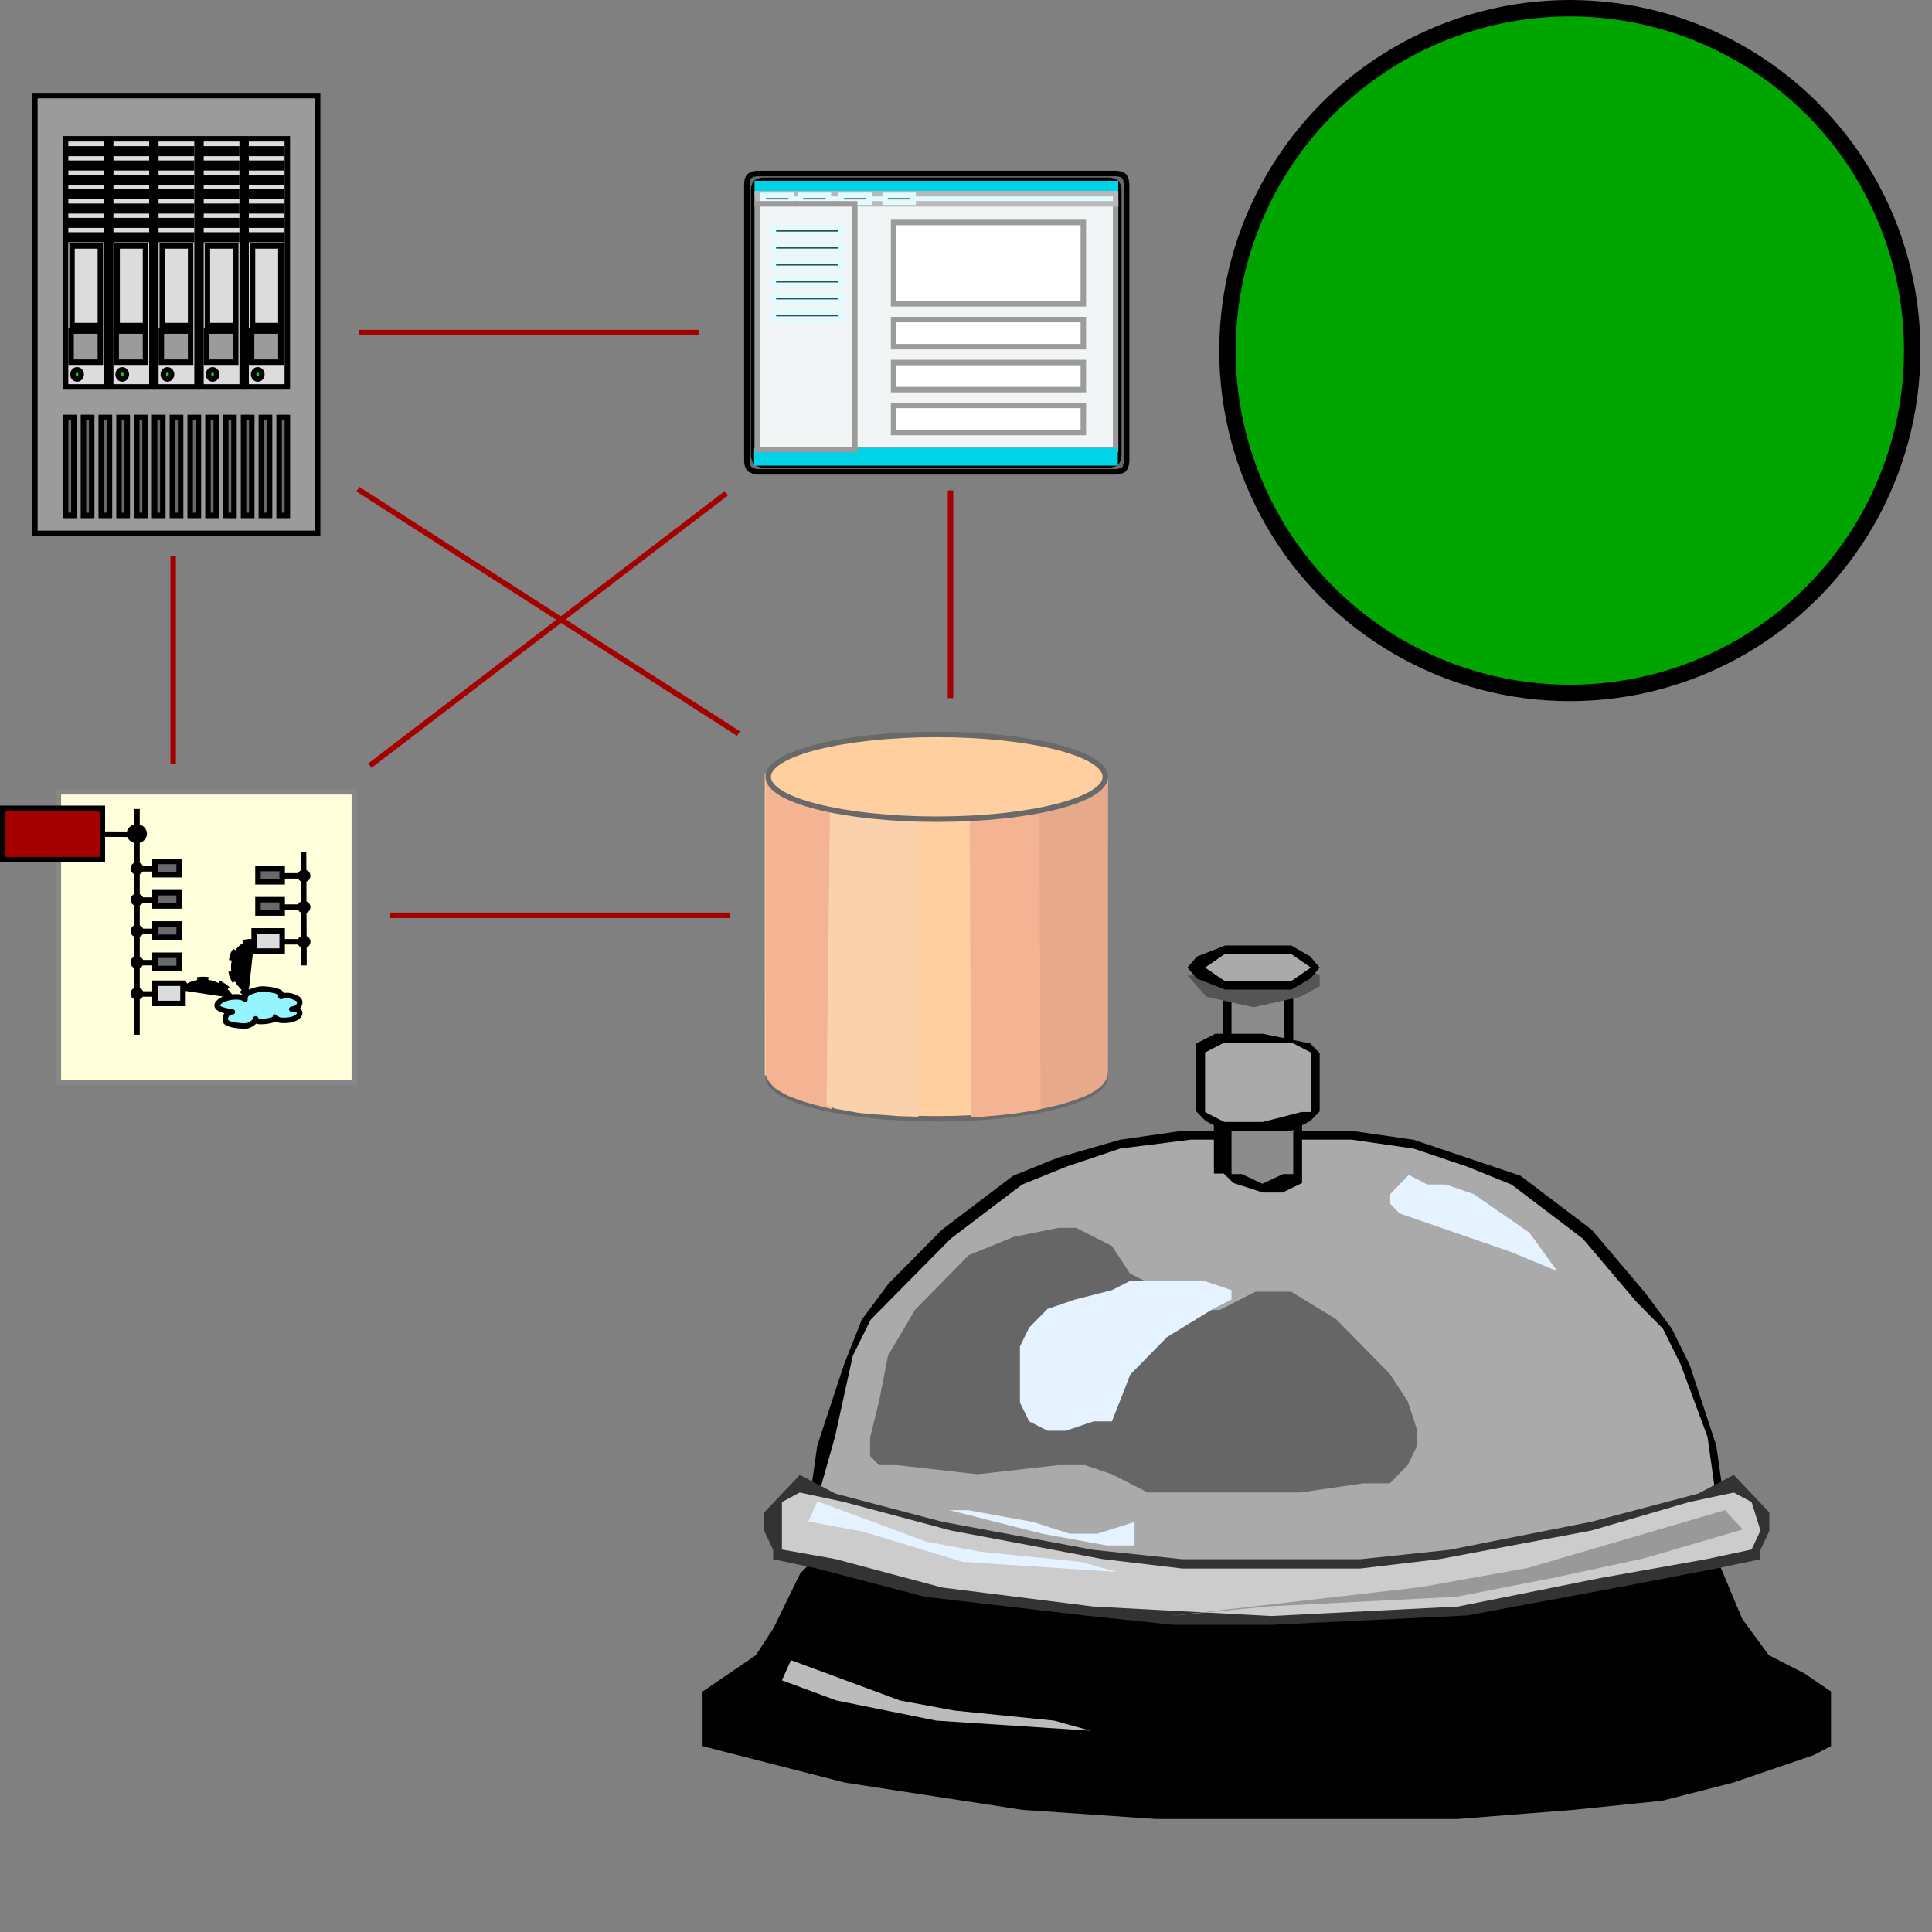<?xml version="1.0" encoding="UTF-8" standalone="no"?>

<svg
 xmlns:dc="http://purl.org/dc/elements/1.1/"
   xmlns:cc="http://creativecommons.org/ns#"
   xmlns:rdf="http://www.w3.org/1999/02/22-rdf-syntax-ns#"
   xmlns:svg="http://www.w3.org/2000/svg"
   xmlns="http://www.w3.org/2000/svg"
   xmlns:sodipodi="http://sodipodi.sourceforge.net/DTD/sodipodi-0.dtd"
   xmlns:inkscape="http://www.inkscape.org/namespaces/inkscape"
   id="svg2"
   version="1.1"
   inkscape:version="0.47 r22583"
   width="100"
   height="100"
   sodipodi:docname="system_service_interface.svg">
  <rect width="100%" height="100%" fill="#808080" stroke="none"/>
  <defs
     id="defs326">
    <inkscape:perspective
       sodipodi:type="inkscape:persp3d"
       inkscape:vp_x="0 : 0.5 : 1"
       inkscape:vp_y="0 : 1000 : 0"
       inkscape:vp_z="1 : 0.5 : 1"
       inkscape:persp3d-origin="0.5 : 0.33333333 : 1"
       id="perspective330" />
  </defs>
  <sodipodi:namedview
     pagecolor="#ffffff"
     bordercolor="#666666"
     borderopacity="1"
     objecttolerance="10"
     gridtolerance="10"
     guidetolerance="10"
     inkscape:pageopacity="0"
     inkscape:pageshadow="2"
     inkscape:window-width="1680"
     inkscape:window-height="994"
     id="namedview324"
     showgrid="false"
     inkscape:zoom="7.49"
     inkscape:cx="50"
     inkscape:cy="50"
     inkscape:window-x="-4"
     inkscape:window-y="-4"
     inkscape:window-maximized="1"
     inkscape:current-layer="svg2" />
  <polygon
     points="205.325,83.952 205.093,84.34 204.705,84.572 204.163,84.727 203.697,84.805 137.963,84.805 137.498,84.727 137.11,84.572 136.645,84.34 136.335,83.952 136.18,83.487 136.103,82.944 136.103,32.093 136.18,31.473 136.335,31.008 136.568,30.698 136.568,30.698 136.955,30.465 137.42,30.31 137.963,30.233 203.697,30.233 204.24,30.31 204.705,30.465 205.093,30.698 205.325,31.085 205.48,31.55 205.558,32.093 205.558,82.944 205.48,83.487 "
     style="fill:#696969;fill-opacity:1;stroke:#000000;stroke-width:1"
     id="polygon4"
     transform="matrix(0.283,0,0,0.283,0.141,0.424)" />
  <polygon
     points="203.9,82.75 203.676,83.12 203.304,83.342 202.782,83.49 202.335,83.564 139.132,83.564 138.684,83.49 138.312,83.342 137.865,83.12 137.567,82.75 137.417,82.306 137.343,81.788 137.343,33.249 137.417,32.657 137.567,32.213 137.79,31.917 137.79,31.917 138.163,31.695 138.61,31.547 139.132,31.473 202.335,31.473 202.856,31.547 203.304,31.695 203.676,31.917 203.9,32.287 204.049,32.731 204.124,33.249 204.124,81.788 204.049,82.306 "
     style="fill:#000000;fill-opacity:1;stroke:#000000;stroke-width:1"
     id="polygon6"
     transform="matrix(0.283,0,0,0.283,0.141,0.424)" />
  <rect
     x="44.234"
     y="10.52"
     width="13.51"
     height="12.75"
     style="fill:#f2f5f5;fill-opacity:1;stroke:#9b9b9b;stroke-width:0.283"
     id="rect8" />
  <rect
     x="39.196"
     y="9.499"
     width="18.543"
     height="0.526"
     style="fill:#00d2e8;fill-opacity:1;stroke:#00d2e8;stroke-width:0.283"
     id="rect10" />
  <rect
     x="39.174"
     y="23.329"
     width="18.543"
     height="0.631"
     style="fill:#00d2e8;fill-opacity:1;stroke:#00d2e8;stroke-width:0.283"
     id="rect12" />
  <rect
     x="39.196"
     y="10.025"
     width="18.548"
     height="0.526"
     style="fill:#e1fcff;fill-opacity:1;stroke:#b9b9b9;stroke-width:0.283"
     id="rect14" />
  <rect
     x="39.502"
     y="10.112"
     width="1.449"
     height="0.353"
     style="fill:#464646;fill-opacity:1;stroke:#e1fcff;stroke-width:0.283"
     id="rect16" />
  <rect
     x="41.431"
     y="10.112"
     width="1.449"
     height="0.353"
     style="fill:#464646;fill-opacity:1;stroke:#e1fcff;stroke-width:0.283"
     id="rect18" />
  <rect
     x="43.535"
     y="10.112"
     width="1.449"
     height="0.353"
     style="fill:#464646;fill-opacity:1;stroke:#e1fcff;stroke-width:0.283"
     id="rect20" />
  <rect
     x="45.815"
     y="10.112"
     width="1.449"
     height="0.353"
     style="fill:#464646;fill-opacity:1;stroke:#e1fcff;stroke-width:0.283"
     id="rect22" />
  <rect
     x="39.193"
     y="10.551"
     width="5.044"
     height="12.719"
     style="fill:#f2f5f5;fill-opacity:1;stroke:#9b9b9b;stroke-width:0.283"
     id="rect24" />
  <rect
     x="46.253"
     y="16.542"
     width="9.82"
     height="1.403"
     style="fill:#ffffff;fill-opacity:1;stroke:#9b9b9b;stroke-width:0.283"
     id="rect26" />
  <rect
     x="46.253"
     y="18.763"
     width="9.82"
     height="1.403"
     style="fill:#ffffff;fill-opacity:1;stroke:#9b9b9b;stroke-width:0.283"
     id="rect28" />
  <rect
     x="46.253"
     y="20.984"
     width="9.82"
     height="1.403"
     style="fill:#ffffff;fill-opacity:1;stroke:#9b9b9b;stroke-width:0.283"
     id="rect30" />
  <rect
     x="40.029"
     y="11.778"
     width="3.507"
     height="0.353"
     style="fill:#464646;fill-opacity:1;stroke:#e1fcff;stroke-width:0.283"
     id="rect32" />
  <rect
     x="40.029"
     y="12.655"
     width="3.507"
     height="0.353"
     style="fill:#464646;fill-opacity:1;stroke:#e1fcff;stroke-width:0.283"
     id="rect34" />
  <rect
     x="40.029"
     y="13.532"
     width="3.507"
     height="0.353"
     style="fill:#464646;fill-opacity:1;stroke:#e1fcff;stroke-width:0.283"
     id="rect36" />
  <rect
     x="40.029"
     y="14.409"
     width="3.507"
     height="0.353"
     style="fill:#464646;fill-opacity:1;stroke:#e1fcff;stroke-width:0.283"
     id="rect38" />
  <rect
     x="40.029"
     y="15.285"
     width="3.507"
     height="0.353"
     style="fill:#464646;fill-opacity:1;stroke:#e1fcff;stroke-width:0.283"
     id="rect40" />
  <rect
     x="40.029"
     y="16.162"
     width="3.507"
     height="0.353"
     style="fill:#464646;fill-opacity:1;stroke:#e1fcff;stroke-width:0.283"
     id="rect42" />
  <rect
     x="46.253"
     y="11.515"
     width="9.82"
     height="4.208"
     style="fill:#ffffff;fill-opacity:1;stroke:#9b9b9b;stroke-width:0.283"
     id="rect44" />
  <ellipse
     cx="170.83"
     cy="195.38"
     rx="30.834"
     ry="7.751"
     style="fill:#ffcf9f;fill-opacity:1;stroke:#696969;stroke-width:1"
     id="ellipse46"
     sodipodi:cx="170.83"
     sodipodi:cy="195.38"
     sodipodi:rx="30.8339"
     sodipodi:ry="7.75103"
     transform="matrix(0.283,0,0,0.283,0.141,0.424)" />
  <rect
     x="39.727"
     y="40.174"
     width="17.437"
     height="15.342"
     style="fill:#ffcf9f;fill-opacity:1;stroke:#ffcf9f;stroke-width:0.283"
     id="rect48" />
  <polygon
     points="189.319,200.943 189.263,146.625 201.664,141.547 201.664,141.547 201.644,193.911 201.615,194.772 201.528,195.432 201.28,195.854 200.919,196.408 200.339,197.011 199.647,197.512 198.744,198.044 197.687,198.562 195.4,199.411 192.944,200.14 191.089,200.57 "
     style="fill:#e7a98b;fill-opacity:1;stroke:#e7a98b;stroke-width:1"
     id="polygon50"
     transform="matrix(0.283,0,0,0.283,0.141,0.424)" />
  <polygon
     points="177.364,148.119 177.364,148.119 189.113,146.79 189.324,200.931 188.285,201.174 186.196,201.485 185.388,201.624 184.478,201.727 183.533,201.832 182.659,201.936 181.591,202.04 180.419,202.126 179.002,202.264 177.603,202.334 "
     style="fill:#f4b392;fill-opacity:1;stroke:#f4b392;stroke-width:1"
     id="polygon52"
     transform="matrix(0.283,0,0,0.283,0.141,0.424)" />
  <polygon
     points="140.194,195.422 140.062,194.867 140.039,140.907 140.039,140.907 151.593,145.783 151.236,200.739 149.851,200.38 148.533,200.054 147.181,199.663 146.127,199.336 144.907,198.879 143.886,198.488 142.897,197.966 141.611,197.183 140.853,196.4 140.458,195.878 "
     style="fill:#f4b392;fill-opacity:1;stroke:#f4b392;stroke-width:1"
     id="polygon54"
     transform="matrix(0.283,0,0,0.283,0.141,0.424)" />
  <polygon
     points="166.932,202.23 163.917,202.141 161.345,201.933 158.827,201.777 156.465,201.518 154.472,201.154 152.425,200.791 151.166,200.271 151.795,146.309 151.795,146.309 166.837,147.836 "
     style="fill:#fad1ad;fill-opacity:1;stroke:#fad1ad;stroke-width:1"
     id="polygon56"
     transform="matrix(0.283,0,0,0.283,0.141,0.424)" />
  <ellipse
     cx="170.83"
     cy="140.578"
     rx="30.834"
     ry="7.751"
     style="fill:#ffcf9f;fill-opacity:1;stroke:#696969;stroke-width:1"
     id="ellipse58"
     sodipodi:cx="170.83"
     sodipodi:cy="140.578"
     sodipodi:rx="30.8339"
     sodipodi:ry="7.75103"
     transform="matrix(0.283,0,0,0.283,0.141,0.424)" />
  <rect
     x="1.805"
     y="4.948"
     width="14.635"
     height="22.66"
     style="fill:#9b9b9b;fill-opacity:1;stroke:#000000;stroke-width:0.283"
     id="rect60" />
  <rect
     x="3.398"
     y="21.607"
     width="0.426"
     height="5.071"
     style="fill:#696969;fill-opacity:1;stroke:#000000;stroke-width:0.283"
     id="rect62" />
  <rect
     x="6.16"
     y="21.607"
     width="0.426"
     height="5.071"
     style="fill:#696969;fill-opacity:1;stroke:#000000;stroke-width:0.283"
     id="rect64" />
  <rect
     x="7.081"
     y="21.607"
     width="0.426"
     height="5.071"
     style="fill:#696969;fill-opacity:1;stroke:#000000;stroke-width:0.283"
     id="rect66" />
  <rect
     x="9.843"
     y="21.607"
     width="0.426"
     height="5.071"
     style="fill:#696969;fill-opacity:1;stroke:#000000;stroke-width:0.283"
     id="rect68" />
  <rect
     x="10.764"
     y="21.607"
     width="0.426"
     height="5.071"
     style="fill:#696969;fill-opacity:1;stroke:#000000;stroke-width:0.283"
     id="rect70" />
  <rect
     x="11.685"
     y="21.607"
     width="0.426"
     height="5.071"
     style="fill:#696969;fill-opacity:1;stroke:#000000;stroke-width:0.283"
     id="rect72" />
  <rect
     x="12.605"
     y="21.607"
     width="0.426"
     height="5.071"
     style="fill:#696969;fill-opacity:1;stroke:#000000;stroke-width:0.283"
     id="rect74" />
  <rect
     x="4.319"
     y="21.607"
     width="0.426"
     height="5.071"
     style="fill:#696969;fill-opacity:1;stroke:#000000;stroke-width:0.283"
     id="rect76" />
  <rect
     x="5.24"
     y="21.607"
     width="0.426"
     height="5.071"
     style="fill:#696969;fill-opacity:1;stroke:#000000;stroke-width:0.283"
     id="rect78" />
  <rect
     x="8.002"
     y="21.607"
     width="0.426"
     height="5.071"
     style="fill:#696969;fill-opacity:1;stroke:#000000;stroke-width:0.283"
     id="rect80" />
  <rect
     x="8.923"
     y="21.607"
     width="0.426"
     height="5.071"
     style="fill:#696969;fill-opacity:1;stroke:#000000;stroke-width:0.283"
     id="rect82" />
  <rect
     x="3.394"
     y="7.185"
     width="2.132"
     height="12.842"
     style="fill:#dcdcdc;fill-opacity:1;stroke:#000000;stroke-width:0.283"
     id="rect84" />
  <ellipse
     cx="13.599"
     cy="66.981"
     rx="0.754"
     ry="0.838"
     style="fill:#00dc00;fill-opacity:1;stroke:#000000;stroke-width:1"
     id="ellipse86"
     sodipodi:cx="13.5991"
     sodipodi:cy="66.980797"
     sodipodi:rx="0.75416601"
     sodipodi:ry="0.83795899"
     transform="matrix(0.283,0,0,0.283,0.141,0.424)" />
  <rect
     x="3.631"
     y="7.706"
     width="1.611"
     height="0.237"
     style="fill:#b9b9b9;fill-opacity:1;stroke:#000000;stroke-width:0.283"
     id="rect88" />
  <rect
     x="3.631"
     y="8.448"
     width="1.611"
     height="0.237"
     style="fill:#b9b9b9;fill-opacity:1;stroke:#000000;stroke-width:0.283"
     id="rect90" />
  <rect
     x="3.631"
     y="9.191"
     width="1.611"
     height="0.237"
     style="fill:#b9b9b9;fill-opacity:1;stroke:#000000;stroke-width:0.283"
     id="rect92" />
  <rect
     x="3.631"
     y="9.933"
     width="1.611"
     height="0.237"
     style="fill:#b9b9b9;fill-opacity:1;stroke:#000000;stroke-width:0.283"
     id="rect94" />
  <rect
     x="3.631"
     y="10.676"
     width="1.611"
     height="0.237"
     style="fill:#b9b9b9;fill-opacity:1;stroke:#000000;stroke-width:0.283"
     id="rect96" />
  <rect
     x="3.631"
     y="11.418"
     width="1.611"
     height="0.237"
     style="fill:#b9b9b9;fill-opacity:1;stroke:#000000;stroke-width:0.283"
     id="rect98" />
  <rect
     x="3.631"
     y="12.161"
     width="1.611"
     height="0.237"
     style="fill:#b9b9b9;fill-opacity:1;stroke:#000000;stroke-width:0.283"
     id="rect100" />
  <rect
     x="3.679"
     y="17.136"
     width="1.516"
     height="1.611"
     style="fill:#9b9b9b;fill-opacity:1;stroke:#000000;stroke-width:0.283"
     id="rect102" />
  <rect
     x="3.726"
     y="12.729"
     width="1.469"
     height="4.123"
     style="fill:#dcdcdc;fill-opacity:1;stroke:#000000;stroke-width:0.283"
     id="rect104" />
  <rect
     x="8.066"
     y="7.185"
     width="2.132"
     height="12.842"
     style="fill:#dcdcdc;fill-opacity:1;stroke:#000000;stroke-width:0.283"
     id="rect106" />
  <ellipse
     cx="30.121"
     cy="66.981"
     rx="0.754"
     ry="0.838"
     style="fill:#00dc00;fill-opacity:1;stroke:#000000;stroke-width:1"
     id="ellipse108"
     sodipodi:cx="30.121"
     sodipodi:cy="66.980797"
     sodipodi:rx="0.75416601"
     sodipodi:ry="0.83795899"
     transform="matrix(0.283,0,0,0.283,0.141,0.424)" />
  <rect
     x="8.303"
     y="7.706"
     width="1.611"
     height="0.237"
     style="fill:#b9b9b9;fill-opacity:1;stroke:#000000;stroke-width:0.283"
     id="rect110" />
  <rect
     x="8.303"
     y="8.448"
     width="1.611"
     height="0.237"
     style="fill:#b9b9b9;fill-opacity:1;stroke:#000000;stroke-width:0.283"
     id="rect112" />
  <rect
     x="8.303"
     y="9.191"
     width="1.611"
     height="0.237"
     style="fill:#b9b9b9;fill-opacity:1;stroke:#000000;stroke-width:0.283"
     id="rect114" />
  <rect
     x="8.303"
     y="9.933"
     width="1.611"
     height="0.237"
     style="fill:#b9b9b9;fill-opacity:1;stroke:#000000;stroke-width:0.283"
     id="rect116" />
  <rect
     x="8.303"
     y="10.676"
     width="1.611"
     height="0.237"
     style="fill:#b9b9b9;fill-opacity:1;stroke:#000000;stroke-width:0.283"
     id="rect118" />
  <rect
     x="8.303"
     y="11.418"
     width="1.611"
     height="0.237"
     style="fill:#b9b9b9;fill-opacity:1;stroke:#000000;stroke-width:0.283"
     id="rect120" />
  <rect
     x="8.303"
     y="12.161"
     width="1.611"
     height="0.237"
     style="fill:#b9b9b9;fill-opacity:1;stroke:#000000;stroke-width:0.283"
     id="rect122" />
  <rect
     x="8.35"
     y="17.136"
     width="1.516"
     height="1.611"
     style="fill:#9b9b9b;fill-opacity:1;stroke:#000000;stroke-width:0.283"
     id="rect124" />
  <rect
     x="8.398"
     y="12.729"
     width="1.469"
     height="4.123"
     style="fill:#dcdcdc;fill-opacity:1;stroke:#000000;stroke-width:0.283"
     id="rect126" />
  <rect
     x="10.402"
     y="7.185"
     width="2.132"
     height="12.842"
     style="fill:#dcdcdc;fill-opacity:1;stroke:#000000;stroke-width:0.283"
     id="rect128" />
  <ellipse
     cx="38.382"
     cy="66.981"
     rx="0.754"
     ry="0.838"
     style="fill:#00dc00;fill-opacity:1;stroke:#000000;stroke-width:1"
     id="ellipse130"
     sodipodi:cx="38.382099"
     sodipodi:cy="66.980797"
     sodipodi:rx="0.75416601"
     sodipodi:ry="0.83795899"
     transform="matrix(0.283,0,0,0.283,0.141,0.424)" />
  <rect
     x="10.639"
     y="7.706"
     width="1.611"
     height="0.237"
     style="fill:#b9b9b9;fill-opacity:1;stroke:#000000;stroke-width:0.283"
     id="rect132" />
  <rect
     x="10.639"
     y="8.448"
     width="1.611"
     height="0.237"
     style="fill:#b9b9b9;fill-opacity:1;stroke:#000000;stroke-width:0.283"
     id="rect134" />
  <rect
     x="10.639"
     y="9.191"
     width="1.611"
     height="0.237"
     style="fill:#b9b9b9;fill-opacity:1;stroke:#000000;stroke-width:0.283"
     id="rect136" />
  <rect
     x="10.639"
     y="9.933"
     width="1.611"
     height="0.237"
     style="fill:#b9b9b9;fill-opacity:1;stroke:#000000;stroke-width:0.283"
     id="rect138" />
  <rect
     x="10.639"
     y="10.676"
     width="1.611"
     height="0.237"
     style="fill:#b9b9b9;fill-opacity:1;stroke:#000000;stroke-width:0.283"
     id="rect140" />
  <rect
     x="10.639"
     y="11.418"
     width="1.611"
     height="0.237"
     style="fill:#b9b9b9;fill-opacity:1;stroke:#000000;stroke-width:0.283"
     id="rect142" />
  <rect
     x="10.639"
     y="12.161"
     width="1.611"
     height="0.237"
     style="fill:#b9b9b9;fill-opacity:1;stroke:#000000;stroke-width:0.283"
     id="rect144" />
  <rect
     x="10.686"
     y="17.136"
     width="1.516"
     height="1.611"
     style="fill:#9b9b9b;fill-opacity:1;stroke:#000000;stroke-width:0.283"
     id="rect146" />
  <rect
     x="10.734"
     y="12.729"
     width="1.469"
     height="4.123"
     style="fill:#dcdcdc;fill-opacity:1;stroke:#000000;stroke-width:0.283"
     id="rect148" />
  <rect
     x="5.73"
     y="7.185"
     width="2.132"
     height="12.842"
     style="fill:#dcdcdc;fill-opacity:1;stroke:#000000;stroke-width:0.283"
     id="rect150" />
  <ellipse
     cx="21.86"
     cy="66.981"
     rx="0.754"
     ry="0.838"
     style="fill:#00dc00;fill-opacity:1;stroke:#000000;stroke-width:1"
     id="ellipse152"
     sodipodi:cx="21.8599"
     sodipodi:cy="66.980797"
     sodipodi:rx="0.75416601"
     sodipodi:ry="0.83795899"
     transform="matrix(0.283,0,0,0.283,0.141,0.424)" />
  <rect
     x="5.967"
     y="7.706"
     width="1.611"
     height="0.237"
     style="fill:#b9b9b9;fill-opacity:1;stroke:#000000;stroke-width:0.283"
     id="rect154" />
  <rect
     x="5.967"
     y="8.448"
     width="1.611"
     height="0.237"
     style="fill:#b9b9b9;fill-opacity:1;stroke:#000000;stroke-width:0.283"
     id="rect156" />
  <rect
     x="5.967"
     y="9.191"
     width="1.611"
     height="0.237"
     style="fill:#b9b9b9;fill-opacity:1;stroke:#000000;stroke-width:0.283"
     id="rect158" />
  <rect
     x="5.967"
     y="9.933"
     width="1.611"
     height="0.237"
     style="fill:#b9b9b9;fill-opacity:1;stroke:#000000;stroke-width:0.283"
     id="rect160" />
  <rect
     x="5.967"
     y="10.676"
     width="1.611"
     height="0.237"
     style="fill:#b9b9b9;fill-opacity:1;stroke:#000000;stroke-width:0.283"
     id="rect162" />
  <rect
     x="5.967"
     y="11.418"
     width="1.611"
     height="0.237"
     style="fill:#b9b9b9;fill-opacity:1;stroke:#000000;stroke-width:0.283"
     id="rect164" />
  <rect
     x="5.967"
     y="12.161"
     width="1.611"
     height="0.237"
     style="fill:#b9b9b9;fill-opacity:1;stroke:#000000;stroke-width:0.283"
     id="rect166" />
  <rect
     x="6.015"
     y="17.136"
     width="1.516"
     height="1.611"
     style="fill:#9b9b9b;fill-opacity:1;stroke:#000000;stroke-width:0.283"
     id="rect168" />
  <rect
     x="6.062"
     y="12.729"
     width="1.469"
     height="4.123"
     style="fill:#dcdcdc;fill-opacity:1;stroke:#000000;stroke-width:0.283"
     id="rect170" />
  <rect
     x="12.738"
     y="7.185"
     width="2.132"
     height="12.842"
     style="fill:#dcdcdc;fill-opacity:1;stroke:#000000;stroke-width:0.283"
     id="rect172" />
  <ellipse
     cx="46.643"
     cy="66.981"
     rx="0.754"
     ry="0.838"
     style="fill:#00dc00;fill-opacity:1;stroke:#000000;stroke-width:1"
     id="ellipse174"
     sodipodi:cx="46.642799"
     sodipodi:cy="66.980797"
     sodipodi:rx="0.75416601"
     sodipodi:ry="0.83795899"
     transform="matrix(0.283,0,0,0.283,0.141,0.424)" />
  <rect
     x="12.975"
     y="7.706"
     width="1.611"
     height="0.237"
     style="fill:#b9b9b9;fill-opacity:1;stroke:#000000;stroke-width:0.283"
     id="rect176" />
  <rect
     x="12.975"
     y="8.448"
     width="1.611"
     height="0.237"
     style="fill:#b9b9b9;fill-opacity:1;stroke:#000000;stroke-width:0.283"
     id="rect178" />
  <rect
     x="12.975"
     y="9.191"
     width="1.611"
     height="0.237"
     style="fill:#b9b9b9;fill-opacity:1;stroke:#000000;stroke-width:0.283"
     id="rect180" />
  <rect
     x="12.975"
     y="9.933"
     width="1.611"
     height="0.237"
     style="fill:#b9b9b9;fill-opacity:1;stroke:#000000;stroke-width:0.283"
     id="rect182" />
  <rect
     x="12.975"
     y="10.676"
     width="1.611"
     height="0.237"
     style="fill:#b9b9b9;fill-opacity:1;stroke:#000000;stroke-width:0.283"
     id="rect184" />
  <rect
     x="12.975"
     y="11.418"
     width="1.611"
     height="0.237"
     style="fill:#b9b9b9;fill-opacity:1;stroke:#000000;stroke-width:0.283"
     id="rect186" />
  <rect
     x="12.975"
     y="12.161"
     width="1.611"
     height="0.237"
     style="fill:#b9b9b9;fill-opacity:1;stroke:#000000;stroke-width:0.283"
     id="rect188" />
  <rect
     x="13.022"
     y="17.136"
     width="1.516"
     height="1.611"
     style="fill:#9b9b9b;fill-opacity:1;stroke:#000000;stroke-width:0.283"
     id="rect190" />
  <rect
     x="13.069"
     y="12.729"
     width="1.469"
     height="4.123"
     style="fill:#dcdcdc;fill-opacity:1;stroke:#000000;stroke-width:0.283"
     id="rect192" />
  <rect
     x="13.526"
     y="21.607"
     width="0.426"
     height="5.071"
     style="fill:#696969;fill-opacity:1;stroke:#000000;stroke-width:0.283"
     id="rect194" />
  <rect
     x="14.447"
     y="21.607"
     width="0.426"
     height="5.071"
     style="fill:#696969;fill-opacity:1;stroke:#000000;stroke-width:0.283"
     id="rect196" />
  <rect
     x="3.02"
     y="40.985"
     width="15.319"
     height="15.043"
     style="fill:#ffffdc;fill-opacity:1;stroke:#878787;stroke-width:0.283"
     id="rect198" />
  <polyline
     points="24.562 146.468 24.562 187.749"
     style="stroke:#000000;stroke-width:1"
     id="polyline200"
     transform="matrix(0.283,0,0,0.283,0.141,0.424)" />
  <path
     d="m 9.221,51.231 c 0.72,-0.659 1.46,-0.553 1.723,-0.483 0.431,0.115 0.897,0.366 1.191,0.927 0,0 0,0 0,0"
     style="stroke:#000000;stroke-width:0.283;stroke-dasharray:0.566, 0.566"
     id="path202" />
  <polyline
     points="28.229 180.293 24.503 180.293"
     style="stroke:#000000;stroke-width:1"
     id="polyline204"
     transform="matrix(0.283,0,0,0.283,0.141,0.424)" />
  <ellipse
     cx="24.562"
     cy="180.232"
     rx="0.687"
     ry="0.625"
     style="fill:#000000;fill-opacity:1;stroke:#000000;stroke-width:1"
     id="ellipse206"
     sodipodi:cx="24.562201"
     sodipodi:cy="180.23199"
     sodipodi:rx="0.68723798"
     sodipodi:ry="0.624762"
     transform="matrix(0.283,0,0,0.283,0.141,0.424)" />
  <rect
     x="8.021"
     y="50.892"
     width="1.45"
     height="1.046"
     style="fill:#dcdcdc;fill-opacity:1;stroke:#000000;stroke-width:0.283"
     id="rect208" />
  <path
     d="m 11.7,52.898 c -0.128,-0.203 0.048,-0.538 0.311,-0.525 0.177,0.009 -1.077,-0.069 -0.703,-0.474 0.306,-0.331 1.175,-0.394 1.371,-0.174 0.036,0.04 -0.101,-0.068 -0.071,-0.128 0.113,-0.227 0.7,-0.398 0.929,-0.405 0.286,-0.008 0.962,0.073 1.024,0.263 0.016,0.048 0.036,0.008 -0.02,0.1 -0.057,0.095 0.251,-0.189 0.829,0.121 0.27,0.144 0.108,0.443 -0.054,0.505 -0.211,0.081 -0.297,0.047 -0.123,0.053 0.563,0.02 0.393,0.611 -0.585,0.58 -0.409,-0.013 -0.351,-0.306 -0.362,-0.111 -0.008,0.133 -1.076,0.278 -1.024,0.062 0.031,-0.128 0.062,0.137 -0.362,0.31 -0.175,0.071 -0.986,-0.009 -1.109,-0.151 z"
     style="fill:#95f5ff;fill-opacity:1;stroke:#000000;stroke-width:0.283"
     id="path210" />
  <ellipse
     cx="55.094"
     cy="158.699"
     rx="0.687"
     ry="0.625"
     style="fill:#000000;fill-opacity:1;stroke:#000000;stroke-width:1"
     id="ellipse212"
     sodipodi:cx="55.094299"
     sodipodi:cy="158.69901"
     sodipodi:rx="0.68723798"
     sodipodi:ry="0.624762"
     transform="matrix(0.283,0,0,0.283,0.141,0.424)" />
  <polyline
     points="54.39 158.699 50.664 158.699"
     style="stroke:#000000;stroke-width:1"
     id="polyline214"
     transform="matrix(0.283,0,0,0.283,0.141,0.424)" />
  <rect
     x="13.352"
     y="44.954"
     width="1.252"
     height="0.688"
     style="fill:#696969;fill-opacity:1;stroke:#000000;stroke-width:0.283"
     id="rect216" />
  <ellipse
     cx="55.094"
     cy="164.409"
     rx="0.687"
     ry="0.625"
     style="fill:#000000;fill-opacity:1;stroke:#000000;stroke-width:1"
     id="ellipse218"
     sodipodi:cx="55.094299"
     sodipodi:cy="164.409"
     sodipodi:rx="0.68723798"
     sodipodi:ry="0.624762"
     transform="matrix(0.283,0,0,0.283,0.141,0.424)" />
  <polyline
     points="54.843 164.409 51.117 164.409"
     style="stroke:#000000;stroke-width:1"
     id="polyline220"
     transform="matrix(0.283,0,0,0.283,0.141,0.424)" />
  <rect
     x="13.352"
     y="46.568"
     width="1.252"
     height="0.688"
     style="fill:#696969;fill-opacity:1;stroke:#000000;stroke-width:0.283"
     id="rect222" />
  <ellipse
     cx="55.094"
     cy="170.752"
     rx="0.687"
     ry="0.625"
     style="fill:#000000;fill-opacity:1;stroke:#000000;stroke-width:1"
     id="ellipse224"
     sodipodi:cx="55.094299"
     sodipodi:cy="170.752"
     sodipodi:rx="0.68723798"
     sodipodi:ry="0.624762"
     transform="matrix(0.283,0,0,0.283,0.141,0.424)" />
  <polyline
     points="54.607 170.752 50.881 170.752"
     style="stroke:#000000;stroke-width:1"
     id="polyline226"
     transform="matrix(0.283,0,0,0.283,0.141,0.424)" />
  <rect
     x="13.154"
     y="48.183"
     width="1.45"
     height="1.046"
     style="fill:#dcdcdc;fill-opacity:1;stroke:#000000;stroke-width:0.283"
     id="rect228" />
  <polyline
     points="55.02 154.323 55.099 175.08"
     style="stroke:#000000;stroke-width:1"
     id="polyline230"
     transform="matrix(0.283,0,0,0.283,0.141,0.424)" />
  <path
     d="m 13.153,48.747 c -0.168,0 -0.24,0 -0.29,0 -0.056,0 -0.212,0.027 -0.269,0.057 -0.116,0.06 -0.263,0.187 -0.333,0.278 -0.04,0.052 -0.173,0.245 -0.195,0.306 -0.055,0.15 -0.091,0.402 -0.107,0.558 -0.01,0.102 0.009,0.391 0.034,0.497 0.008,0.035 0.067,0.169 0.083,0.199 0.039,0.072 0.092,0.185 0.137,0.254 0.06,0.091 0.244,0.29 0.316,0.373 0.038,0.043 0.138,0.138 0.179,0.178 0.03,0.03 0.087,0.115 0.134,0.134 0,0 0,0 0,0"
     style="stroke:#000000;stroke-width:0.283;stroke-dasharray:0.566, 0.566"
     id="path232" />
  <polyline
     points="28.229 174.571 24.503 174.571"
     style="stroke:#000000;stroke-width:1"
     id="polyline234"
     transform="matrix(0.283,0,0,0.283,0.141,0.424)" />
  <ellipse
     cx="24.562"
     cy="174.51"
     rx="0.687"
     ry="0.625"
     style="fill:#000000;fill-opacity:1;stroke:#000000;stroke-width:1"
     id="ellipse236"
     sodipodi:cx="24.562201"
     sodipodi:cy="174.50999"
     sodipodi:rx="0.68723798"
     sodipodi:ry="0.624762"
     transform="matrix(0.283,0,0,0.283,0.141,0.424)" />
  <rect
     x="8.021"
     y="49.442"
     width="1.252"
     height="0.688"
     style="fill:#696969;fill-opacity:1;stroke:#000000;stroke-width:0.283"
     id="rect238" />
  <polyline
     points="28.229 168.849 24.503 168.849"
     style="stroke:#000000;stroke-width:1"
     id="polyline240"
     transform="matrix(0.283,0,0,0.283,0.141,0.424)" />
  <ellipse
     cx="24.562"
     cy="168.789"
     rx="0.687"
     ry="0.625"
     style="fill:#000000;fill-opacity:1;stroke:#000000;stroke-width:1"
     id="ellipse242"
     sodipodi:cx="24.562201"
     sodipodi:cy="168.789"
     sodipodi:rx="0.68723798"
     sodipodi:ry="0.624762"
     transform="matrix(0.283,0,0,0.283,0.141,0.424)" />
  <rect
     x="8.021"
     y="47.824"
     width="1.252"
     height="0.688"
     style="fill:#696969;fill-opacity:1;stroke:#000000;stroke-width:0.283"
     id="rect244" />
  <polyline
     points="28.229 163.128 24.503 163.128"
     style="stroke:#000000;stroke-width:1"
     id="polyline246"
     transform="matrix(0.283,0,0,0.283,0.141,0.424)" />
  <ellipse
     cx="24.562"
     cy="163.067"
     rx="0.687"
     ry="0.625"
     style="fill:#000000;fill-opacity:1;stroke:#000000;stroke-width:1"
     id="ellipse248"
     sodipodi:cx="24.562201"
     sodipodi:cy="163.067"
     sodipodi:rx="0.68723798"
     sodipodi:ry="0.624762"
     transform="matrix(0.283,0,0,0.283,0.141,0.424)" />
  <rect
     x="8.021"
     y="46.206"
     width="1.252"
     height="0.688"
     style="fill:#696969;fill-opacity:1;stroke:#000000;stroke-width:0.283"
     id="rect250" />
  <polyline
     points="28.229 157.406 24.503 157.406"
     style="stroke:#000000;stroke-width:1"
     id="polyline252"
     transform="matrix(0.283,0,0,0.283,0.141,0.424)" />
  <ellipse
     cx="24.562"
     cy="157.345"
     rx="0.687"
     ry="0.625"
     style="fill:#000000;fill-opacity:1;stroke:#000000;stroke-width:1"
     id="ellipse254"
     sodipodi:cx="24.562201"
     sodipodi:cy="157.345"
     sodipodi:rx="0.68723798"
     sodipodi:ry="0.624762"
     transform="matrix(0.283,0,0,0.283,0.141,0.424)" />
  <rect
     x="8.021"
     y="44.588"
     width="1.252"
     height="0.688"
     style="fill:#696969;fill-opacity:1;stroke:#000000;stroke-width:0.283"
     id="rect256" />
  <polyline
     points="14.852 151.05 24.6 151.091"
     style="stroke:#000000;stroke-width:1"
     id="polyline258"
     transform="matrix(0.283,0,0,0.283,0.141,0.424)" />
  <ellipse
     cx="24.521"
     cy="150.981"
     rx="1.361"
     ry="1.237"
     style="fill:#000000;fill-opacity:1;stroke:#000000;stroke-width:1"
     id="ellipse260"
     sodipodi:cx="24.521299"
     sodipodi:cy="150.981"
     sodipodi:rx="1.36068"
     sodipodi:ry="1.23698"
     transform="matrix(0.283,0,0,0.283,0.141,0.424)" />
  <rect
     x="0.141"
     y="41.841"
     width="5.157"
     height="2.657"
     style="fill:#a50000;fill-opacity:1;stroke:#000000;stroke-width:0.283"
     id="rect262" />
  <polyline
     points="65.186 59.334 127.268 59.334"
     style="stroke:#a50000;stroke-width:1"
     class="TAG:BOTH_ARROW"
     id="polyline264"
     transform="matrix(0.283,0,0,0.283,0.141,0.424)" />
  <polyline
     points="70.873 165.91 132.956 165.91"
     style="stroke:#a50000;stroke-width:1"
     class="TAG:BOTH_ARROW"
     id="polyline266"
     transform="matrix(0.283,0,0,0.283,0.141,0.424)" />
  <polyline
     points="31.174 100.172 31.174 138.172"
     style="stroke:#a50000;stroke-width:1"
     class="TAG:BOTH_ARROW"
     id="polyline268"
     transform="matrix(0.283,0,0,0.283,0.141,0.424)" />
  <polyline
     points="173.348 88.195 173.348 126.194"
     style="stroke:#a50000;stroke-width:1"
     class="TAG:BOTH_ARROW"
     id="polyline270"
     transform="matrix(0.283,0,0,0.283,0.141,0.424)" />
  <polyline
     points="67.152 138.529 132.36 88.706"
     style="stroke:#a50000;stroke-width:1"
     class="TAG:BOTH_ARROW"
     id="polyline272"
     transform="matrix(0.283,0,0,0.283,0.141,0.424)" />
  <polyline
     points="134.558 132.667 64.954 87.973"
     style="stroke:#a50000;stroke-width:1"
     class="TAG:BOTH_ARROW"
     id="polyline274"
     transform="matrix(0.283,0,0,0.283,0.141,0.424)" />
  <polygon
     points="336,144 336,352.157 336,352.157 128,352.157 128,144 "
     style="fill:#ffffff;fill-opacity:0;stroke:none"
     id="polygon276"
     transform="matrix(0.283,0,0,0.283,0.141,0.424)" />
  <polygon
     points="329.513,304.556 323.012,301.228 318.137,294.571 313.262,282.923 288.885,281.259 262.884,279.595 232.007,277.931 176.753,277.931 158.877,279.595 152.377,281.259 149.126,282.923 145.876,286.251 144.251,289.579 141.001,296.235 137.751,301.228 132.875,304.556 128,307.884 128,317.868 128,317.868 134.5,319.532 154.002,324.525 186.504,329.517 210.88,331.181 238.507,331.181 266.133,331.181 287.26,329.517 303.511,327.852 316.512,324.525 331.138,319.532 334.388,317.868 334.388,307.884 "
     style="fill:#000000;fill-opacity:1;stroke:none"
     id="polygon278"
     transform="matrix(0.283,0,0,0.283,0.141,0.424)" />
  <polygon
     points="315.039,281 315.039,279.355 315.039,274.419 313.411,262.902 308.527,248.095 305.271,241.514 300.386,234.933 290.618,223.416 284.106,218.48 277.594,213.544 267.825,210.254 258.057,206.963 246.661,205.318 232.008,205.318 215.727,205.318 204.331,206.963 192.935,210.254 184.794,213.544 178.282,218.48 171.77,223.416 162.001,233.287 162.001,233.287 157.117,239.868 153.861,248.095 148.977,262.902 147.349,274.419 147.349,279.355 147.349,281 148.977,281 175.026,284.291 201.075,287.581 232.008,289.226 262.941,287.581 288.99,284.291 "
     style="fill:#000000;fill-opacity:1;stroke:none"
     id="polygon280"
     transform="matrix(0.283,0,0,0.283,0.141,0.424)" />
  <polygon
     points="289.001,225.051 298.771,236.582 303.657,241.524 306.913,248.113 311.798,261.29 313.427,272.821 313.427,279.41 285.744,282.704 259.69,285.999 232.008,285.999 202.697,285.999 178.272,282.704 148.961,279.41 148.961,272.821 152.218,261.29 155.475,246.465 158.732,239.876 163.617,234.935 163.617,234.935 173.387,225.051 179.9,220.109 186.414,215.168 194.556,211.873 204.326,208.579 217.353,206.932 232.008,206.932 246.663,206.932 258.062,208.579 267.832,211.873 275.974,215.168 282.488,220.109 "
     style="fill:#aaaaaa;fill-opacity:1;stroke:none"
     id="polygon282"
     transform="matrix(0.283,0,0,0.283,0.141,0.424)" />
  <polygon
     points="197.968,266.469 202.884,268.138 209.44,271.476 215.995,271.476 237.3,271.476 248.772,269.807 253.689,269.807 256.966,266.469 258.605,263.13 258.605,259.792 256.966,254.784 253.689,249.776 243.856,239.76 235.661,234.753 229.106,234.753 222.551,238.091 220.912,238.091 217.634,238.091 212.718,234.753 206.162,231.414 202.884,226.406 199.607,224.737 196.329,223.068 193.051,223.068 193.051,223.068 184.857,224.737 176.663,228.075 171.747,233.083 166.83,238.091 161.913,246.437 160.275,254.784 158.636,261.461 158.636,264.799 160.275,266.469 163.552,266.469 178.302,268.138 193.051,266.469 "
     style="fill:#666666;fill-opacity:1;stroke:none"
     id="polygon284"
     transform="matrix(0.283,0,0,0.283,0.141,0.424)" />
  <polygon
     points="206.237,249.894 212.967,243.036 221.379,237.893 224.744,236.178 224.744,234.464 219.697,232.75 206.237,232.75 206.237,232.75 202.872,234.464 196.142,236.178 191.094,237.893 187.729,241.322 186.047,244.751 186.047,249.894 186.047,255.038 187.729,258.467 191.094,260.181 194.459,260.181 199.507,258.467 202.872,258.467 "
     style="fill:#e5f2ff;fill-opacity:1;stroke:none"
     id="polygon286"
     transform="matrix(0.283,0,0,0.283,0.141,0.424)" />
  <polygon
     points="223.132,173.045 223.132,192.409 236.031,192.409 236.031,173.045 234.189,173.045 234.189,173.045 "
     style="fill:#000000;fill-opacity:1;stroke:none"
     id="polygon288"
     transform="matrix(0.283,0,0,0.283,0.141,0.424)" />
  <polygon
     points="224.744,174.659 234.419,174.659 234.419,174.659 234.419,190.795 224.744,190.795 "
     style="fill:#8c8c8c;fill-opacity:1;stroke:none"
     id="polygon290"
     transform="matrix(0.283,0,0,0.283,0.141,0.424)" />
  <polygon
     points="221.52,213.138 223.311,213.138 225.103,214.876 230.477,216.613 234.06,216.613 237.644,214.876 237.644,213.138 237.644,194.023 235.852,194.023 235.852,194.023 221.52,194.023 "
     style="fill:#000000;fill-opacity:1;stroke:none"
     id="polygon292"
     transform="matrix(0.283,0,0,0.283,0.141,0.424)" />
  <polygon
     points="224.744,213.239 224.744,195.636 236.031,195.636 236.031,195.636 236.031,213.239 234.15,213.239 230.388,215 226.625,213.239 "
     style="fill:#8c8c8c;fill-opacity:1;stroke:none"
     id="polygon294"
     transform="matrix(0.283,0,0,0.283,0.141,0.424)" />
  <polygon
     points="236.031,211.772 237.644,213.386 237.644,213.386 "
     style="fill:#000000;fill-opacity:1;stroke:none"
     id="polygon296"
     transform="matrix(0.283,0,0,0.283,0.141,0.424)" />
  <polygon
     points="221.768,187.568 218.295,189.343 218.295,189.343 218.295,191.118 218.295,201.768 220.031,203.543 223.504,205.318 230.45,205.318 235.659,205.318 239.132,203.543 240.868,201.768 240.868,191.118 239.132,189.343 230.45,187.568 225.241,187.568 "
     style="fill:#000000;fill-opacity:1;stroke:none"
     id="polygon298"
     transform="matrix(0.283,0,0,0.283,0.141,0.424)" />
  <polygon
     points="239.256,190.997 239.256,201.889 237.497,201.889 230.461,203.704 223.425,203.704 219.907,201.889 219.907,190.997 223.425,189.182 230.461,189.182 230.461,189.182 235.738,189.182 "
     style="fill:#aaaaaa;fill-opacity:1;stroke:none"
     id="polygon300"
     transform="matrix(0.283,0,0,0.283,0.141,0.424)" />
  <polygon
     points="240.869,178.854 237.414,180.791 228.776,182.727 220.137,180.791 218.41,178.854 216.682,176.918 218.41,176.918 220.137,174.982 228.776,173.045 237.414,174.982 240.869,176.918 240.869,176.918 "
     style="fill:#555555;fill-opacity:1;stroke:none"
     id="polygon302"
     transform="matrix(0.283,0,0,0.283,0.141,0.424)" />
  <polygon
     points="216.682,175.466 218.41,177.483 223.593,179.5 228.776,179.5 235.686,179.5 239.141,177.483 240.869,175.466 239.141,173.449 235.686,171.432 228.776,171.432 223.593,171.432 218.41,173.449 216.682,175.466 "
     style="fill:#000000;fill-opacity:1;stroke:none"
     id="polygon304"
     transform="matrix(0.283,0,0,0.283,0.141,0.424)" />
  <polygon
     points="228.702,177.886 223.425,177.886 219.907,175.466 223.425,173.045 228.702,173.045 228.702,173.045 235.738,173.045 239.256,175.466 235.738,177.886 "
     style="fill:#aaaaaa;fill-opacity:1;stroke:none"
     id="polygon306"
     transform="matrix(0.283,0,0,0.283,0.141,0.424)" />
  <polygon
     points="263.951,215.146 260.557,215.146 260.557,215.146 257.162,213.386 255.465,215.146 253.768,216.906 253.768,218.667 255.465,220.427 265.648,223.948 275.833,227.469 284.319,230.989 286.016,232.75 284.319,230.989 279.227,223.948 269.043,216.906 "
     style="fill:#e5f2ff;fill-opacity:1;stroke:none"
     id="polygon308"
     transform="matrix(0.283,0,0,0.283,0.141,0.424)" />
  <polygon
     points="139.287,275.107 139.287,278.536 140.914,281.965 140.914,283.679 149.047,285.394 168.567,290.537 197.847,293.966 214.114,295.681 232.007,295.681 267.794,293.966 295.448,288.823 313.341,285.394 321.475,283.679 321.475,281.965 323.101,278.536 323.101,275.107 321.475,273.393 318.221,269.964 316.595,268.249 316.595,268.249 310.088,271.678 290.568,276.822 264.541,281.965 248.274,283.679 232.007,283.679 215.741,283.679 199.474,281.965 171.821,276.822 152.3,271.678 145.794,268.249 144.167,269.964 140.914,273.393 "
     style="fill:#333333;fill-opacity:1;stroke:none"
     id="polygon310"
     transform="matrix(0.283,0,0,0.283,0.141,0.424)" />
  <polygon
     points="199.459,292.33 171.799,288.854 152.274,283.641 142.512,281.903 142.512,276.69 142.512,273.214 145.766,271.477 153.901,273.214 173.426,278.428 201.086,283.641 215.73,285.379 232,285.379 232,285.379 248.271,285.379 262.915,283.641 290.575,278.428 308.472,273.214 316.608,271.477 319.862,273.214 321.489,278.428 319.862,281.903 311.726,283.641 292.202,287.116 266.169,292.33 232,294.067 "
     style="fill:#cccccc;fill-opacity:1;stroke:none"
     id="polygon312"
     transform="matrix(0.283,0,0,0.283,0.141,0.424)" />
  <polygon
     points="178.886,282.311 197.144,284.155 203.783,285.999 175.566,284.155 157.308,278.623 147.349,276.778 149.009,273.09 149.009,273.09 158.968,276.778 168.927,280.467 "
     style="fill:#e5f2ff;fill-opacity:1;stroke:none"
     id="polygon314"
     transform="matrix(0.283,0,0,0.283,0.141,0.424)" />
  <polygon
     points="278.962,285.266 259.31,288.786 213.457,294.067 231.471,292.307 265.861,290.547 283.874,287.026 300.25,283.505 318.264,278.224 314.989,274.704 314.989,274.704 296.975,279.985 "
     style="fill:#999999;fill-opacity:1;stroke:none"
     id="polygon316"
     transform="matrix(0.283,0,0,0.283,0.141,0.424)" />
  <polygon
     points="174.048,311.356 192.307,313.2 198.946,315.044 170.729,313.2 152.471,309.512 142.512,305.824 144.171,302.135 144.171,302.135 154.13,305.824 164.089,309.512 "
     style="fill:#bbbbbb;fill-opacity:1;stroke:none"
     id="polygon318"
     transform="matrix(0.283,0,0,0.283,0.141,0.424)" />
  <polygon
     points="188.384,276.855 176.533,274.704 173.147,274.704 190.078,279.007 201.929,281.158 207.008,281.158 207.008,276.855 207.008,276.855 200.236,279.007 195.157,279.007 "
     style="fill:#e5f2ff;fill-opacity:1;stroke:none"
     id="polygon320"
     transform="matrix(0.283,0,0,0.283,0.141,0.424)" />
  <ellipse
     cx="286.62"
     cy="62.62"
     rx="62.62"
     ry="62.62"
     style="fill:#00a500;fill-opacity:1;stroke:#000000;stroke-width:3"
     class="TAG:iconCanvas"
     id="ellipse322"
     sodipodi:cx="286.62"
     sodipodi:cy="62.620399"
     sodipodi:rx="62.620399"
     sodipodi:ry="62.620399"
     transform="matrix(0.283,0,0,0.283,0.141,0.424)" />
</svg>
